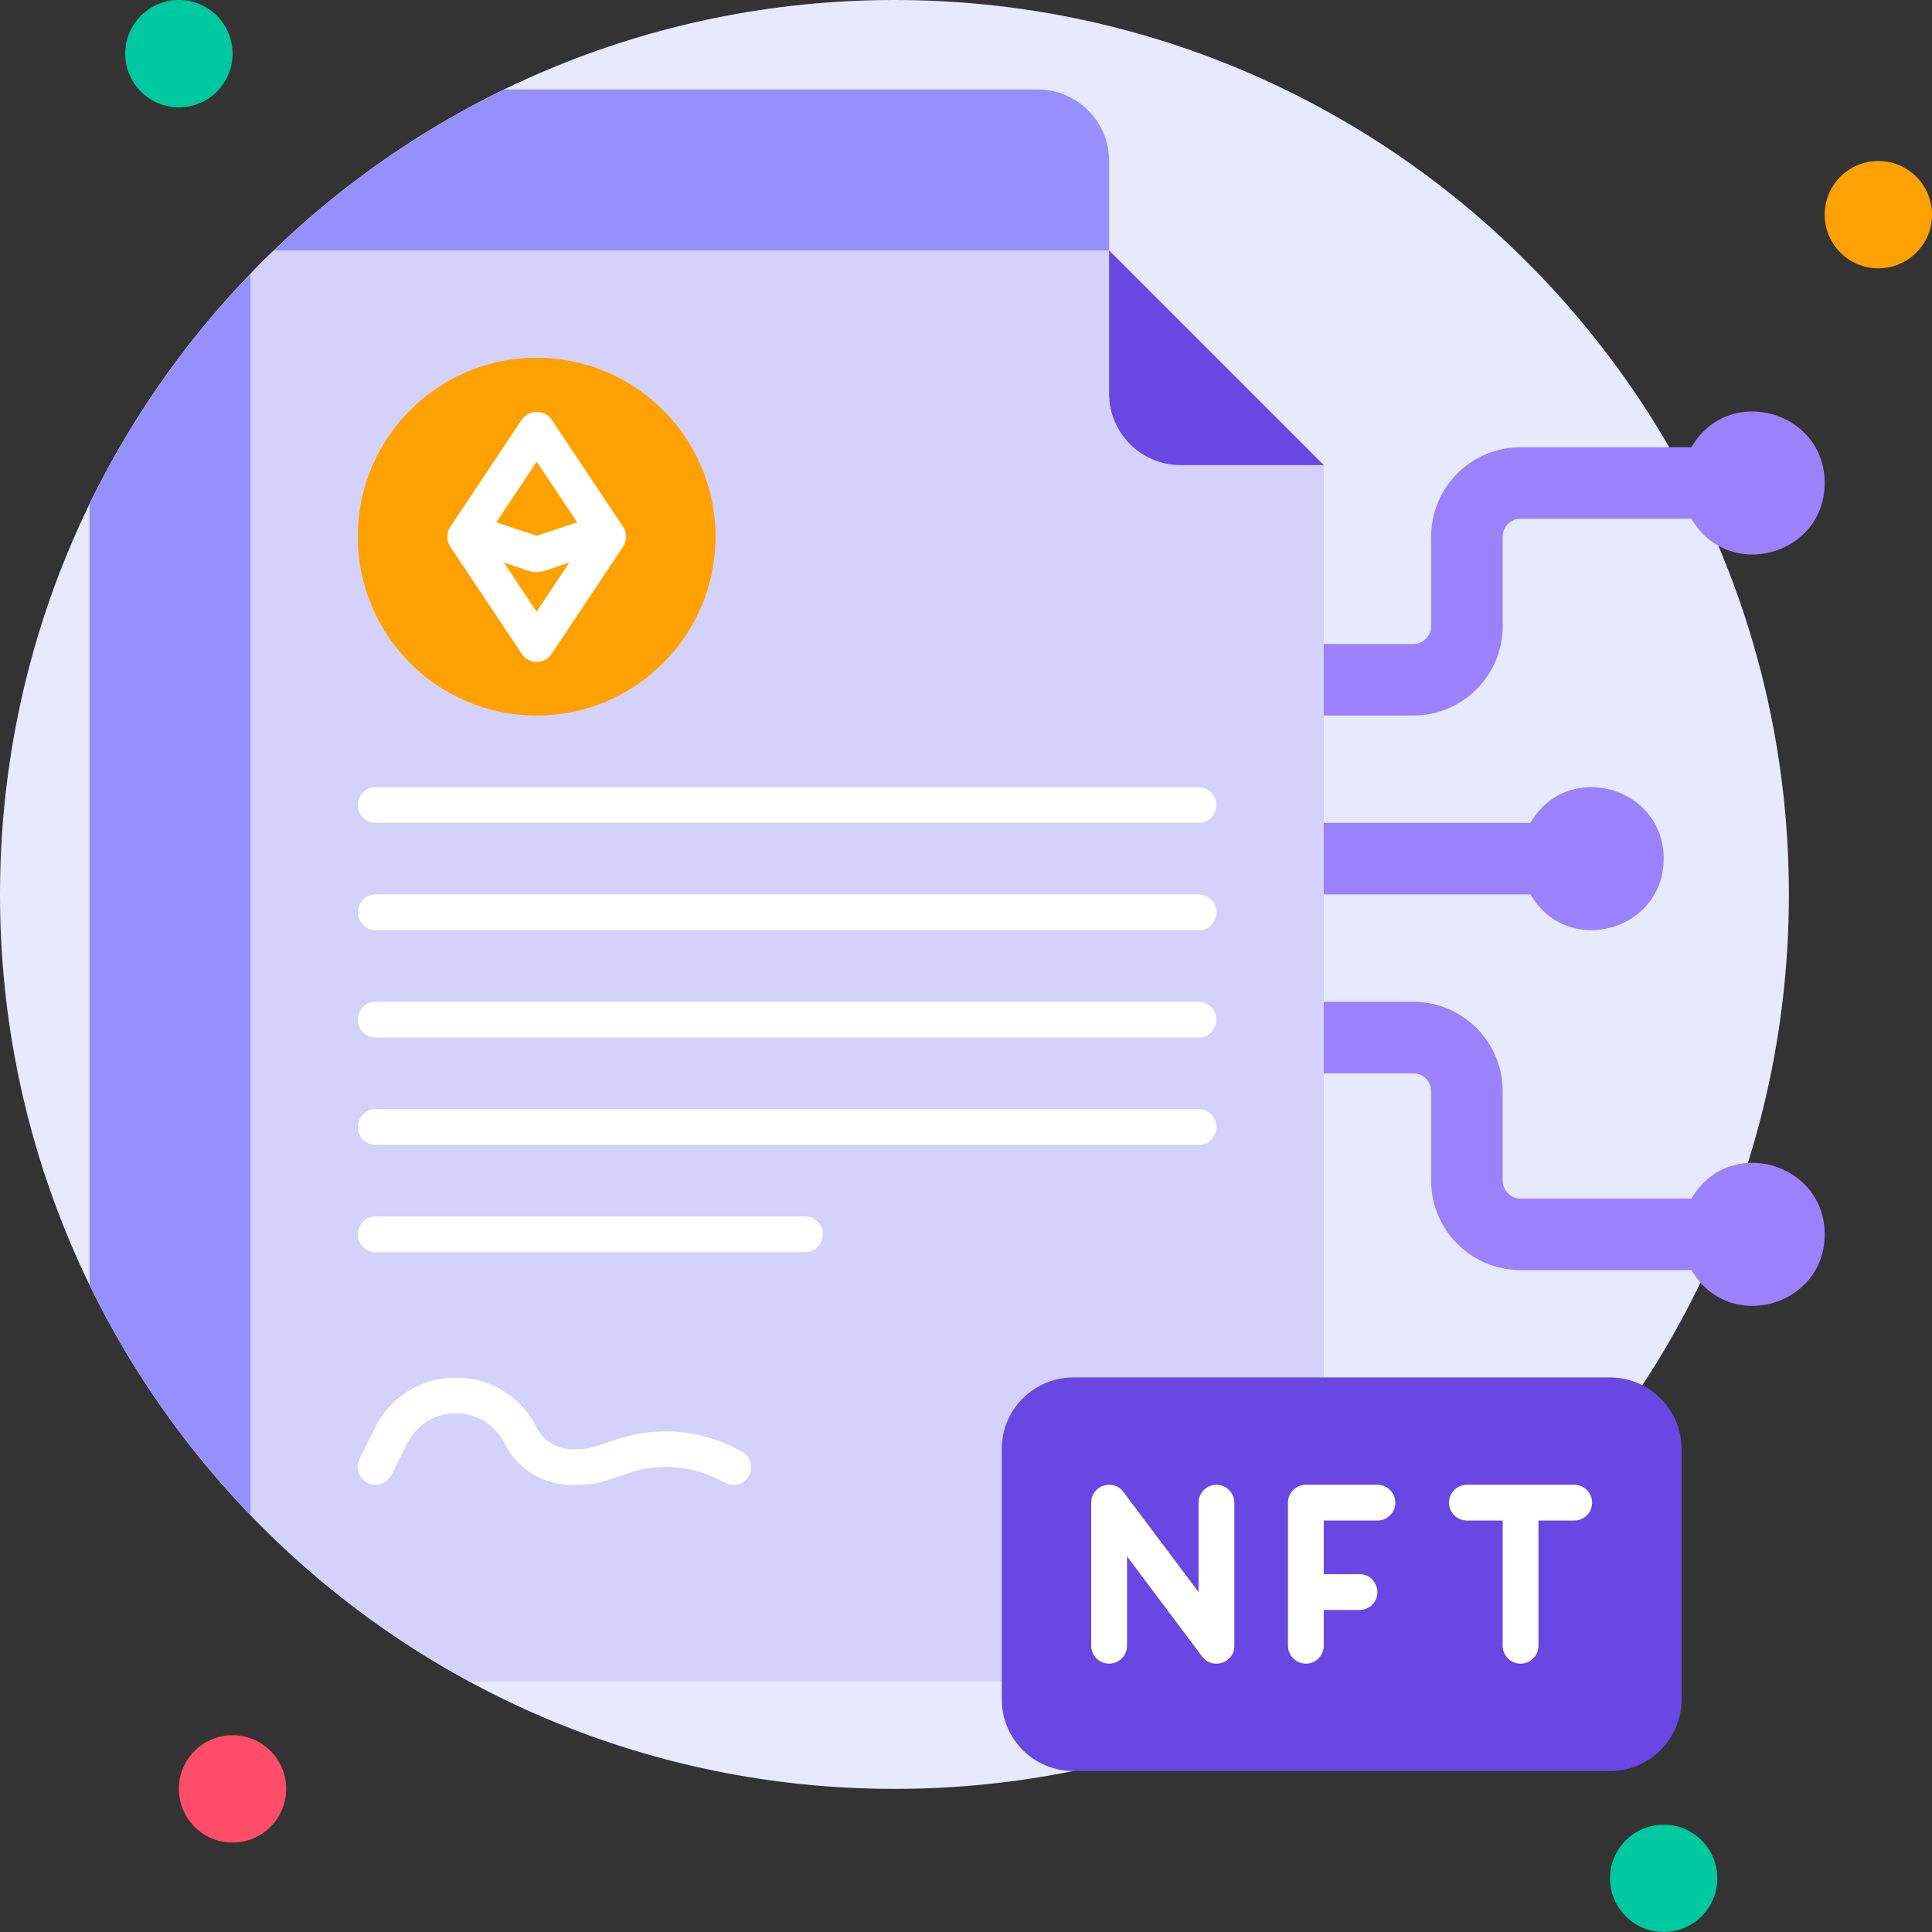<svg width="64" height="64" viewBox="0 0 64 64" fill="none" xmlns="http://www.w3.org/2000/svg">
<rect x="0" y="0" width="64" height="64" fill="#333333" stroke="none"/>
<g id="Image" clip-path="url(#clip0_3403_13285)">
<path id="Vector" d="M29.63 59.259C45.994 59.259 59.259 45.994 59.259 29.63C59.259 13.266 45.994 0 29.63 0C13.266 0 0 13.266 0 29.63C0 45.994 13.266 59.259 29.63 59.259Z" fill="#E7E9FF"/>
<path id="Vector_2" d="M5.926 3.556C6.908 3.556 7.704 2.76 7.704 1.778C7.704 0.796 6.908 0 5.926 0C4.944 0 4.148 0.796 4.148 1.778C4.148 2.76 4.944 3.556 5.926 3.556Z" fill="#00C99F"/>
<path id="Vector_3" d="M62.223 8.889C63.205 8.889 64.001 8.093 64.001 7.111C64.001 6.129 63.205 5.333 62.223 5.333C61.241 5.333 60.445 6.129 60.445 7.111C60.445 8.093 61.241 8.889 62.223 8.889Z" fill="#FFA100"/>
<path id="Vector_4" d="M55.112 64C56.094 64 56.889 63.204 56.889 62.222C56.889 61.24 56.094 60.444 55.112 60.444C54.13 60.444 53.334 61.24 53.334 62.222C53.334 63.204 54.13 64 55.112 64Z" fill="#00C99F"/>
<path id="Vector_5" d="M7.704 61.037C8.685 61.037 9.481 60.241 9.481 59.259C9.481 58.277 8.685 57.481 7.704 57.481C6.722 57.481 5.926 58.277 5.926 59.259C5.926 60.241 6.722 61.037 7.704 61.037Z" fill="#FF4D69"/>
<path id="Vector_6" d="M55.112 28.444C55.112 30.838 51.93 31.739 50.697 29.629H42.668C42.016 29.629 41.482 29.096 41.482 28.444C41.482 27.792 42.016 27.259 42.668 27.259H50.697C51.924 25.149 55.112 26.05 55.112 28.444Z" fill="#9B82FD"/>
<path id="Vector_7" d="M60.445 16C60.445 18.394 57.263 19.294 56.031 17.185H50.371C50.045 17.185 49.779 17.452 49.779 17.777V20.741C49.779 22.376 48.451 23.703 46.816 23.703H42.668C42.016 23.703 41.482 23.17 41.482 22.518C41.482 21.866 42.016 21.333 42.668 21.333H46.816C47.142 21.333 47.408 21.066 47.408 20.741V17.777C47.408 16.142 48.736 14.815 50.371 14.815H56.031C57.257 12.705 60.445 13.606 60.445 16Z" fill="#9B82FD"/>
<path id="Vector_8" d="M49.779 36.148V39.111C49.779 39.437 50.045 39.704 50.371 39.704H56.031C57.257 37.594 60.445 38.495 60.445 40.889C60.445 43.283 57.263 44.184 56.031 42.074H50.371C48.736 42.074 47.408 40.747 47.408 39.111V36.148C47.408 35.823 47.142 35.556 46.816 35.556H42.668C42.016 35.556 41.482 35.023 41.482 34.371C41.482 33.719 42.016 33.185 42.668 33.185H46.816C48.451 33.185 49.779 34.513 49.779 36.148Z" fill="#9B82FD"/>
<path id="Vector_9" d="M36.741 5.333V50.37C8.581 50.37 8.539 50.394 8.48 50.37C6.24 48.095 4.373 45.458 2.963 42.56V16.705C5.73 11.004 10.471 5.991 16.705 2.963H34.37C35.68 2.963 36.741 4.024 36.741 5.333Z" fill="#988FFF"/>
<path id="Vector_10" d="M43.852 15.407V55.703H15.556C14.015 54.868 12.617 53.949 11.189 52.812C10.039 51.917 8.617 50.536 8.297 50.18V9.078C8.546 8.806 8.806 8.545 9.079 8.296H36.741L43.852 15.407Z" fill="#D4D1FB"/>
<path id="Vector_11" d="M17.777 23.703C21.05 23.703 23.703 21.05 23.703 17.777C23.703 14.505 21.05 11.852 17.777 11.852C14.505 11.852 11.852 14.505 11.852 17.777C11.852 21.05 14.505 23.703 17.777 23.703Z" fill="#FFA100"/>
<path id="Vector_12" d="M20.641 17.452L18.27 13.896C18.051 13.565 17.506 13.565 17.287 13.896L14.916 17.452C14.786 17.653 14.786 17.908 14.916 18.11L17.287 21.665C17.523 22.015 18.039 22.015 18.27 21.665L20.641 18.11C20.771 17.908 20.771 17.653 20.641 17.452ZM17.778 15.295L19.118 17.304L17.778 17.748L16.439 17.304L17.778 15.295ZM17.778 20.267L16.688 18.631C17.974 19.058 17.565 19.064 18.863 18.631L17.772 20.267H17.778Z" fill="white"/>
<path id="Vector_13" d="M43.851 15.407H39.111C37.801 15.407 36.74 14.346 36.74 13.037V8.296L43.851 15.407Z" fill="#6947E2"/>
<path id="Vector_14" d="M53.334 45.63H35.556C34.247 45.63 33.185 46.691 33.185 48V56.297C33.185 57.606 34.247 58.667 35.556 58.667H53.334C54.643 58.667 55.704 57.606 55.704 56.297V48C55.704 46.691 54.643 45.63 53.334 45.63Z" fill="#6947E2"/>
<g id="Group">
<path id="Vector_15" d="M40.297 49.185C39.971 49.185 39.704 49.452 39.704 49.778V52.74L37.215 49.422C36.871 48.966 36.148 49.209 36.148 49.778V54.518C36.148 54.844 36.415 55.111 36.741 55.111C37.067 55.111 37.334 54.844 37.334 54.518V51.555L39.822 54.874C40.166 55.33 40.889 55.087 40.889 54.518V49.778C40.889 49.452 40.623 49.185 40.297 49.185Z" fill="white"/>
<path id="Vector_16" d="M45.629 49.185H43.259C42.933 49.185 42.666 49.451 42.666 49.777V54.518C42.666 54.844 42.933 55.111 43.259 55.111C43.584 55.111 43.851 54.844 43.851 54.518V53.333H45.036C45.362 53.333 45.629 53.066 45.629 52.74C45.629 52.568 45.499 52.148 45.036 52.148H43.851V50.37H45.629C45.955 50.37 46.222 50.103 46.222 49.777C46.222 49.451 45.955 49.185 45.629 49.185Z" fill="white"/>
<path id="Vector_17" d="M52.148 49.185H48.593C48.267 49.185 48 49.451 48 49.777C48 50.103 48.267 50.37 48.593 50.37H49.778V54.518C49.778 54.844 50.044 55.111 50.37 55.111C50.696 55.111 50.963 54.844 50.963 54.518V50.37H52.148C52.474 50.37 52.741 50.103 52.741 49.777C52.741 49.451 52.474 49.185 52.148 49.185Z" fill="white"/>
</g>
<path id="Vector_18" d="M39.703 27.259H12.444C12.118 27.259 11.852 26.993 11.852 26.667C11.852 26.495 11.982 26.074 12.444 26.074H39.703C40.029 26.074 40.296 26.341 40.296 26.667C40.296 26.839 40.166 27.259 39.703 27.259Z" fill="white"/>
<path id="Vector_19" d="M39.703 30.815H12.444C12.118 30.815 11.852 30.548 11.852 30.223C11.852 30.051 11.982 29.63 12.444 29.63H39.703C40.029 29.63 40.296 29.896 40.296 30.223C40.296 30.394 40.166 30.815 39.703 30.815Z" fill="white"/>
<path id="Vector_20" d="M39.703 34.371H12.444C12.118 34.371 11.852 34.104 11.852 33.778C11.852 33.606 11.982 33.185 12.444 33.185H39.703C40.029 33.185 40.296 33.452 40.296 33.778C40.296 33.95 40.166 34.371 39.703 34.371Z" fill="white"/>
<path id="Vector_21" d="M39.703 37.926H12.444C12.118 37.926 11.852 37.66 11.852 37.334C11.852 37.162 11.982 36.741 12.444 36.741H39.703C40.029 36.741 40.296 37.008 40.296 37.334C40.296 37.506 40.166 37.926 39.703 37.926Z" fill="white"/>
<path id="Vector_22" d="M26.666 41.481H12.444C12.118 41.481 11.852 41.214 11.852 40.889C11.852 40.717 11.982 40.296 12.444 40.296H26.666C26.992 40.296 27.259 40.563 27.259 40.889C27.259 41.06 27.129 41.481 26.666 41.481Z" fill="white"/>
<path id="Vector_23" d="M24.297 49.185C24.149 49.185 24.096 49.156 23.787 49.002C22.881 48.545 21.796 48.468 20.83 48.794C19.787 49.144 19.758 49.191 18.94 49.191C17.992 49.191 17.144 48.664 16.718 47.816C16.054 46.489 14.152 46.489 13.488 47.816L12.967 48.859C12.818 49.15 12.463 49.268 12.172 49.126C11.882 48.978 11.764 48.622 11.906 48.332L12.427 47.289C13.53 45.085 16.676 45.085 17.778 47.289C17.998 47.733 18.442 48.006 18.94 48.006C19.532 48.006 19.42 48.018 20.451 47.674C21.707 47.254 23.124 47.354 24.309 47.947L24.552 48.071C25.109 48.35 24.913 49.191 24.285 49.191L24.297 49.185Z" fill="white"/>
</g>
<defs>
<clipPath id="clip0_3403_13285">
<rect width="64" height="64" fill="white"/>
</clipPath>
</defs>
</svg>

